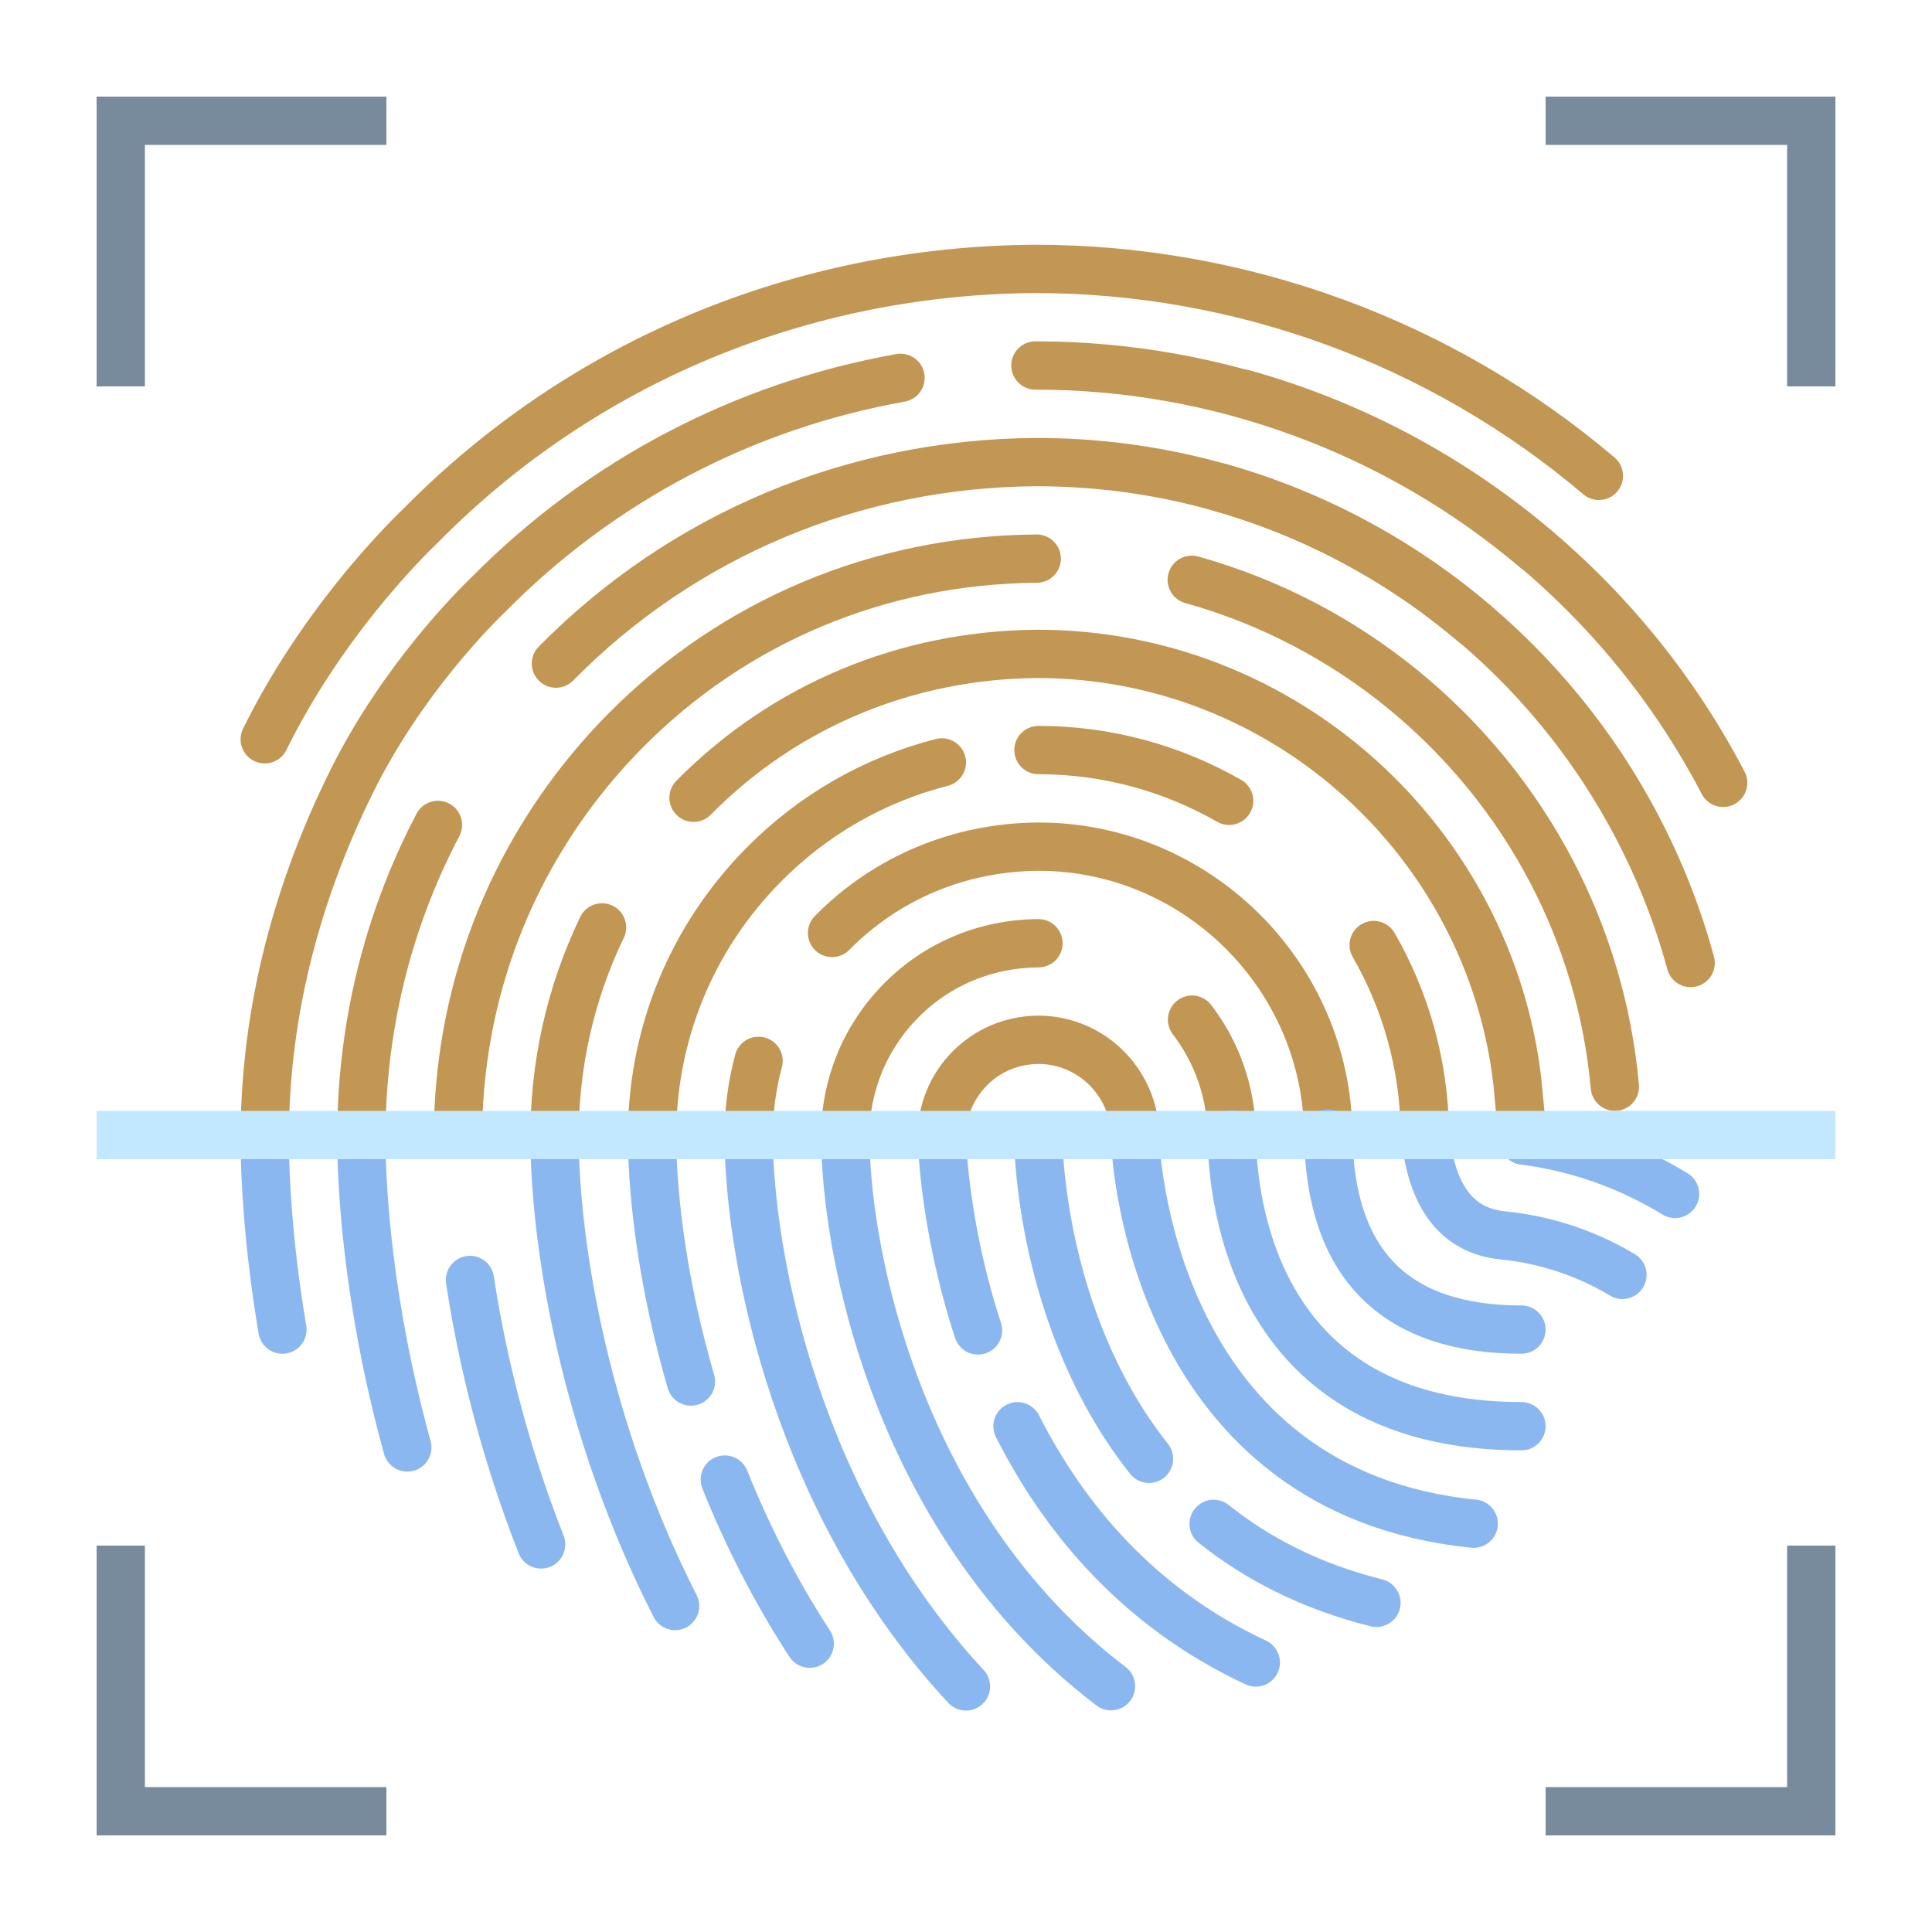 <svg xmlns="http://www.w3.org/2000/svg" viewBox="0 0 40 40"><path fill="none" stroke="#c29653" stroke-linecap="round" stroke-linejoin="round" stroke-miterlimit="10" d="M9.067 17.079c-1.059 2.016-1.602 4.257-1.586 6.59M18.644 7.823c-3.235.578-6.195 2.122-8.529 4.483-.257.246-1.793 1.766-2.841 3.887-1.208 2.445-1.811 4.966-1.793 7.492"></path><path fill="#788b9c" d="M3 8L3 3 8 3 8 2 2 2 2 8zM37 8L38 8 38 2 32 2 32 3 37 3zM37 32L37 37 32 37 32 38 38 38 38 32zM3 32L2 32 2 38 8 38 8 37 3 37z"></path><path fill="none" stroke="#c29653" stroke-linecap="round" stroke-linejoin="round" stroke-miterlimit="10" d="M12.464 19.201c-.654 1.357-.994 2.856-.983 4.407M31.549 23.614c-.021-.09-.043-.22-.056-.401l-.077-.811c-.572-4.974-4.829-8.864-9.935-8.864l0 0h-.004c-2.719.019-5.242 1.077-7.118 2.979"></path><path fill="none" stroke="#c29653" stroke-linecap="round" stroke-linejoin="round" stroke-miterlimit="10" d="M24.674,12.004	c3.235,0.901,5.931,3.129,7.457,6.054c0.705,1.352,1.16,2.853,1.303,4.441"></path><path fill="none" stroke="#c29653" stroke-linecap="round" stroke-linejoin="round" stroke-miterlimit="10" d="M35.003 19.938c-.261-.964-.628-1.901-1.1-2.805-1.796-3.445-4.965-6.017-8.693-7.055M9.483 23.354c.044-2.558.874-4.973 2.41-7.007.316-.419.667-.825 1.042-1.205 2.252-2.284 5.281-3.554 8.529-3.576"></path><path fill="none" stroke="#8bb7f0" stroke-linecap="round" stroke-linejoin="round" stroke-miterlimit="10" d="M9.73 26.5c.227 1.492.658 3.398 1.473 5.476M7.482 23.669C7.49 24.56 7.6 26.946 8.433 29.968"></path><path fill="none" stroke="#c29653" stroke-linecap="round" stroke-linejoin="round" stroke-miterlimit="10" d="M30.516,12.903	c-2.448-2.079-5.613-3.336-9.052-3.336l0,0h-0.007l-0.007,0c-3.783,0.026-7.313,1.507-9.94,4.172"></path><path fill="none" stroke="#8bb7f0" stroke-linecap="round" stroke-linejoin="round" stroke-miterlimit="10" d="M5.481,23.684	c0.006,0.649,0.061,2.028,0.366,3.844"></path><path fill="none" stroke="#c29653" stroke-linecap="round" stroke-linejoin="round" stroke-miterlimit="10" d="M31.808,11.377	c-2.894-2.457-6.574-3.81-10.361-3.81l0,0h-0.005l-0.005,0"></path><path fill="none" stroke="#c29653" stroke-linecap="round" stroke-miterlimit="10" d="M5.481,15.306	c1.153-2.334,2.777-3.991,3.248-4.443C12.063,7.49,16.582,5.6,21.425,5.567c4.278,0,8.422,1.522,11.678,4.285"></path><path fill="none" stroke="#8bb7f0" stroke-linecap="round" stroke-linejoin="round" stroke-miterlimit="10" d="M28.498 33.185c-1.377-.344-2.483-.925-3.371-1.635M21.066 29.529c.951 1.874 2.479 3.748 4.934 4.891"></path><path fill="none" stroke="#c29653" stroke-linecap="round" stroke-linejoin="round" stroke-miterlimit="10" d="M23.5,23.509	c-0.012-1.092-0.909-1.981-2-1.981l0,0h-0.004c-0.545,0.004-1.046,0.215-1.421,0.596c-0.375,0.38-0.579,0.884-0.576,1.418"></path><path fill="none" stroke="#8bb7f0" stroke-linecap="round" stroke-linejoin="round" stroke-miterlimit="10" d="M29.498,23.354	c0.098,1.377,0.64,2.125,1.61,2.222c0.908,0.091,1.749,0.38,2.483,0.819"></path><path fill="none" stroke="#c29653" stroke-linecap="round" stroke-linejoin="round" stroke-miterlimit="10" d="M21.5 19.529L21.5 19.529h-.004c-1.089.008-2.095.431-2.845 1.192-.75.761-1.159 1.768-1.151 2.836M25.5 23.489c-.009-.892-.314-1.715-.82-2.378M15.705 21.964c-.139.517-.208 1.056-.204 1.606"></path><path fill="none" stroke="#c29653" stroke-linecap="round" stroke-linejoin="round" stroke-miterlimit="10" d="M27.5,23.469	c-0.035-3.276-2.726-5.94-6-5.94l0,0h-0.004c-1.633,0.011-3.144,0.646-4.269,1.787"></path><path fill="none" stroke="#8bb7f0" stroke-linecap="round" stroke-linejoin="round" stroke-miterlimit="10" d="M31.5 27.528c-2.627 0-3.973-1.366-4-4.059M15.006 30.633c.457 1.136 1.035 2.289 1.758 3.398"></path><path fill="none" stroke="#c29653" stroke-linecap="round" stroke-linejoin="round" stroke-miterlimit="10" d="M19.5 15.785c-1.398.358-2.669 1.084-3.697 2.127-1.5 1.521-2.318 3.536-2.303 5.673M25.448 16.58c-1.167-.668-2.516-1.051-3.948-1.051l0 0M29.5 23.449c-.015-1.41-.399-2.735-1.059-3.883M25.742 8.15c4.264 1.188 7.883 4.124 9.934 8.058"></path><path fill="none" stroke="#8bb7f0" stroke-linecap="round" stroke-linejoin="round" stroke-miterlimit="10" d="M11.481 23.608c.021 2.267.65 6.009 2.496 9.643M13.5 23.585c.012 1.272.236 3.059.805 5.018M17.5 23.557c.011 1.146.242 2.828.855 4.633.794 2.338 2.227 4.88 4.647 6.721M15.5 23.571c.024 2.6 1.046 7.625 4.499 11.345M23.789 30.203c-2.295-2.897-2.293-6.636-2.293-6.636s.003 0 .004 0M19.5 23.542c0 .047.037 1.828.749 4.003M30.512 31.546c-6.479-.648-7.004-7.294-7.012-8.037M31.5 29.528c-5.511 0-5.986-4.622-6-6.039M34.68 24.719c-.929-.569-1.988-.956-3.131-1.105"></path><path fill="#c2e8ff" d="M2 23H38V24H2z"></path></svg>